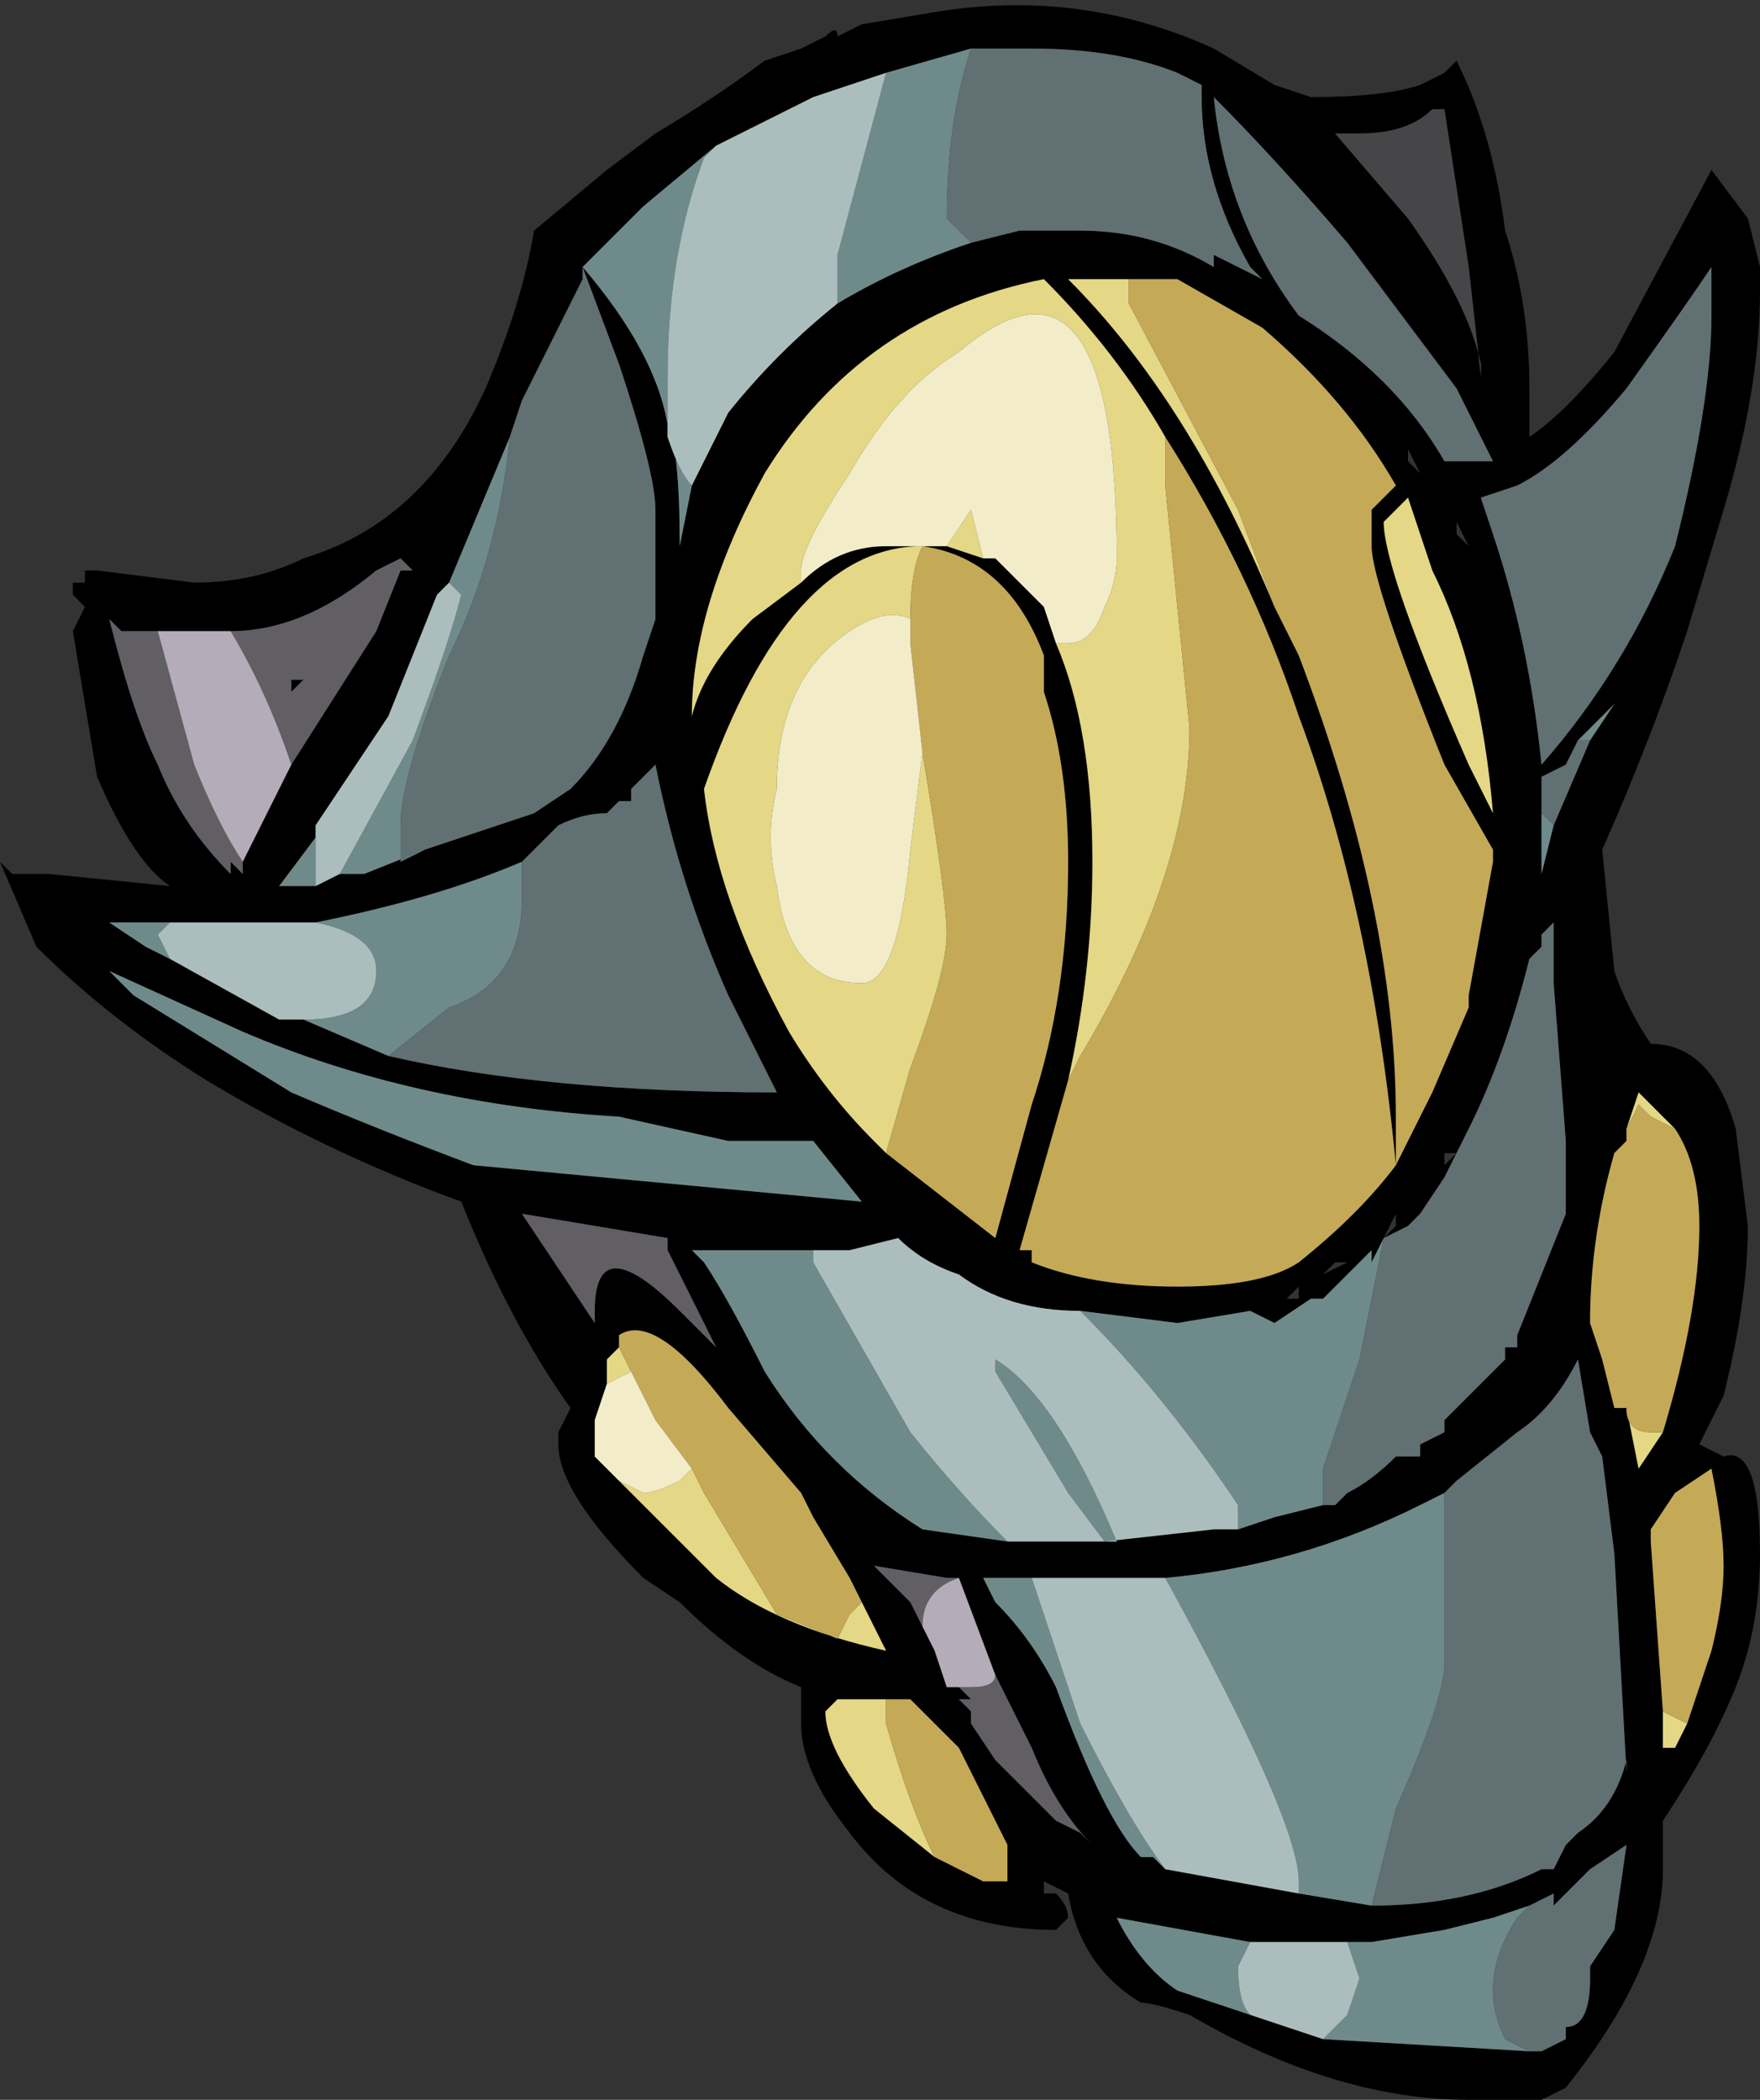 <?xml version="1.0" encoding="UTF-8" standalone="no"?>
<svg xmlns:ffdec="https://www.free-decompiler.com/flash" xmlns:xlink="http://www.w3.org/1999/xlink" ffdec:objectType="frame" height="60.55px" width="50.75px" xmlns="http://www.w3.org/2000/svg">
  <rect width="100%" height="100%" fill="#333333" stroke="none"/>
  <g transform="matrix(1.0, 0.0, 0.0, 1.0, 35.0, 60.9)">
    <use ffdec:characterId="228" height="8.65" transform="matrix(7.0, 0.0, 0.0, 7.0, -35.0, -60.9)" width="7.25" xlink:href="#shape0"/>
  </g>
  <defs>
    <g id="shape0" transform="matrix(1.0, 0.0, 0.0, 1.0, 5.0, 8.7)">
      <path d="M0.95 -8.4 L1.0 -8.45 Q1.15 -8.15 1.2 -7.75 1.3 -7.45 1.3 -7.1 L1.3 -6.9 Q1.45 -7.0 1.65 -7.25 L2.05 -8.0 2.2 -7.8 2.25 -7.6 2.25 -7.5 Q2.25 -7.1 2.1 -6.6 L1.95 -6.1 Q1.8 -5.65 1.6 -5.2 L1.65 -4.7 Q1.7 -4.55 1.8 -4.4 2.05 -4.4 2.15 -4.05 L2.2 -3.65 Q2.2 -3.35 2.1 -2.95 L2.0 -2.75 2.1 -2.7 Q2.25 -2.75 2.25 -2.3 2.25 -2.0 2.15 -1.75 2.05 -1.5 1.85 -1.2 L1.85 -1.0 Q1.85 -0.6 1.45 -0.1 L1.35 -0.05 1.05 -0.05 Q0.5 -0.05 -0.1 -0.4 -0.25 -0.45 -0.3 -0.45 -0.55 -0.6 -0.6 -0.9 L-0.7 -0.95 -0.7 -0.9 -0.65 -0.9 Q-0.6 -0.85 -0.6 -0.8 L-0.65 -0.75 Q-1.2 -0.75 -1.5 -1.15 -1.7 -1.4 -1.7 -1.6 L-1.7 -1.75 Q-1.95 -1.85 -2.2 -2.1 L-2.35 -2.2 Q-2.7 -2.55 -2.7 -2.75 L-2.7 -2.8 -2.65 -2.9 Q-2.9 -3.25 -3.1 -3.75 -3.65 -3.95 -4.15 -4.25 -4.55 -4.5 -4.85 -4.8 L-5.0 -5.15 -4.95 -5.1 -4.8 -5.1 -4.3 -5.05 Q-4.45 -5.15 -4.6 -5.5 -4.65 -5.8 -4.7 -6.1 L-4.65 -6.2 -4.7 -6.25 -4.7 -6.3 -4.65 -6.3 -4.65 -6.35 -4.6 -6.35 -4.2 -6.3 Q-3.95 -6.3 -3.75 -6.4 -3.25 -6.55 -3.0 -7.1 -2.85 -7.45 -2.8 -7.75 L-2.5 -8.0 -2.3 -8.15 Q-2.05 -8.3 -1.85 -8.45 L-1.7 -8.5 -1.6 -8.55 Q-1.55 -8.6 -1.55 -8.55 L-1.45 -8.6 -1.15 -8.65 Q-0.55 -8.75 0.0 -8.5 L0.25 -8.35 0.4 -8.3 Q0.7 -8.3 0.85 -8.35 L0.95 -8.4 M0.9 -8.25 Q0.8 -8.15 0.6 -8.15 L0.5 -8.15 0.8 -7.8 Q1.05 -7.45 1.1 -7.2 L1.1 -7.15 1.05 -7.6 0.95 -8.25 0.9 -8.25 M-1.0 -7.7 L-0.8 -7.75 -0.55 -7.75 Q-0.25 -7.75 0.0 -7.6 L0.0 -7.65 0.2 -7.55 0.15 -7.6 Q-0.05 -7.95 -0.05 -8.3 L-0.05 -8.35 -0.15 -8.4 Q-0.4 -8.5 -0.75 -8.5 L-1.0 -8.5 -1.35 -8.4 -1.65 -8.3 -2.05 -8.1 -2.35 -7.85 -2.6 -7.6 Q-2.3 -7.25 -2.25 -6.95 -2.2 -6.85 -2.2 -6.45 L-2.15 -6.7 -2.0 -7.0 Q-1.8 -7.25 -1.55 -7.45 -1.3 -7.6 -1.0 -7.7 M0.35 -7.4 Q0.75 -7.15 0.95 -6.8 L1.15 -6.8 1.0 -7.1 0.55 -7.7 Q0.25 -8.05 0.0 -8.3 0.05 -7.8 0.35 -7.4 M2.05 -7.6 Q1.95 -7.45 1.7 -7.1 1.45 -6.8 1.25 -6.7 L1.1 -6.65 1.15 -6.5 Q1.3 -6.05 1.35 -5.55 1.7 -5.95 1.9 -6.45 2.05 -7.05 2.05 -7.4 L2.05 -7.6 M1.55 -5.65 L1.65 -5.8 1.5 -5.65 1.45 -5.55 1.35 -5.5 1.35 -5.35 1.35 -5.1 1.4 -5.3 1.55 -5.65 M0.8 -6.8 L0.8 -6.85 0.85 -6.75 0.8 -6.8 M0.95 -6.65 L1.05 -6.45 1.0 -6.5 1.0 -6.55 0.95 -6.65 M0.8 -6.65 L0.7 -6.55 Q0.7 -6.35 1.05 -5.55 L1.15 -5.35 Q1.1 -5.95 0.9 -6.35 L0.8 -6.65 M0.25 -6.2 L0.35 -6.0 Q0.75 -4.95 0.75 -4.1 L0.75 -3.9 0.9 -4.2 1.05 -4.55 1.05 -4.6 1.15 -5.15 1.15 -5.2 0.95 -5.55 Q0.65 -6.3 0.65 -6.45 L0.65 -6.6 0.75 -6.7 Q0.55 -7.05 0.2 -7.35 L-0.15 -7.55 -0.35 -7.55 -0.6 -7.55 Q-0.1 -7.05 0.25 -6.2 M0.45 -2.5 L0.5 -2.5 0.55 -2.55 Q0.65 -2.6 0.75 -2.7 L0.85 -2.7 0.85 -2.75 0.95 -2.8 0.95 -2.85 1.2 -3.1 1.2 -3.15 1.25 -3.15 1.25 -3.2 1.45 -3.7 1.45 -4.0 1.4 -4.65 1.4 -4.9 1.35 -4.85 1.35 -4.8 1.3 -4.75 Q1.2 -4.35 1.05 -4.05 L0.95 -3.85 0.85 -3.7 0.8 -3.65 0.7 -3.6 0.65 -3.5 0.65 -3.55 0.45 -3.35 0.4 -3.35 0.25 -3.25 0.15 -3.3 -0.15 -3.25 -0.55 -3.3 Q-0.85 -3.3 -1.05 -3.45 -1.2 -3.5 -1.3 -3.6 L-1.5 -3.55 -2.15 -3.55 -2.1 -3.5 Q-2.0 -3.35 -1.85 -3.05 -1.6 -2.65 -1.2 -2.4 L-0.85 -2.35 -0.45 -2.35 0.0 -2.4 0.1 -2.4 0.25 -2.45 0.45 -2.5 M1.0 -3.95 L0.95 -3.95 0.95 -3.9 1.0 -3.95 M0.75 -3.7 L0.75 -3.65 0.7 -3.6 0.75 -3.7 M1.9 -4.05 L1.75 -4.2 1.7 -4.05 1.7 -4.0 1.65 -3.95 Q1.55 -3.6 1.55 -3.25 L1.6 -3.1 1.65 -2.9 1.7 -2.9 1.75 -2.65 1.85 -2.8 Q2.0 -3.3 2.0 -3.65 2.0 -3.9 1.9 -4.05 M-0.6 -4.25 Q-0.7 -3.9 -0.8 -3.55 L-0.75 -3.55 -0.75 -3.5 Q-0.5 -3.4 -0.15 -3.4 0.2 -3.4 0.35 -3.5 0.6 -3.7 0.75 -3.9 0.65 -4.95 0.35 -5.75 0.15 -6.35 -0.2 -6.9 -0.4 -7.25 -0.7 -7.55 -1.45 -7.4 -1.85 -6.75 -2.15 -6.2 -2.15 -5.75 -2.1 -5.95 -1.9 -6.15 L-1.7 -6.3 Q-1.55 -6.45 -1.35 -6.45 L-1.1 -6.45 -0.95 -6.4 -0.9 -6.4 -0.7 -6.2 -0.65 -6.05 Q-0.5 -5.7 -0.5 -5.15 -0.5 -4.7 -0.6 -4.25 M0.65 -0.85 Q1.05 -0.85 1.35 -1.0 L1.4 -1.0 1.45 -1.1 1.5 -1.15 Q1.65 -1.25 1.7 -1.45 L1.7 -1.4 1.65 -2.3 1.6 -2.7 1.55 -2.8 1.5 -3.1 Q1.4 -2.9 1.25 -2.8 L1.0 -2.6 0.95 -2.55 0.85 -2.5 Q0.35 -2.25 -0.2 -2.2 L-0.7 -2.2 -0.95 -2.2 -0.9 -2.1 Q-0.75 -1.95 -0.65 -1.75 -0.45 -1.2 -0.3 -1.05 L-0.25 -1.05 -0.2 -1.0 0.35 -0.9 0.65 -0.85 M1.95 -1.6 L2.05 -1.9 Q2.1 -2.1 2.1 -2.25 2.1 -2.4 2.05 -2.65 L1.9 -2.55 1.8 -2.4 1.8 -2.35 1.85 -1.65 1.85 -1.5 1.9 -1.5 1.95 -1.6 M0.5 -3.5 L0.45 -3.45 0.55 -3.5 0.5 -3.5 M0.3 -3.35 L0.35 -3.35 0.35 -3.4 0.3 -3.35 M0.45 -0.3 L1.3 -0.25 1.35 -0.25 1.45 -0.3 1.45 -0.35 Q1.55 -0.35 1.55 -0.55 L1.55 -0.6 1.65 -0.75 1.7 -1.1 1.55 -1.0 1.4 -0.85 1.4 -0.9 1.3 -0.85 1.15 -0.8 0.95 -0.75 0.65 -0.7 0.55 -0.7 0.15 -0.7 -0.4 -0.8 Q-0.3 -0.6 -0.15 -0.5 0.0 -0.45 0.15 -0.4 L0.45 -0.3 M-3.25 -5.2 L-2.8 -5.35 -2.65 -5.45 Q-2.45 -5.65 -2.35 -6.0 L-2.3 -6.15 -2.3 -6.6 Q-2.3 -6.75 -2.45 -7.2 L-2.6 -7.6 -2.6 -7.55 -2.85 -7.05 -2.9 -6.9 -3.15 -6.3 -3.2 -6.25 -3.4 -5.75 -3.7 -5.3 -3.7 -5.25 -3.85 -5.05 -3.7 -5.05 -3.6 -5.1 -3.5 -5.1 -3.25 -5.2 M-0.9 -7.65 L-0.9 -7.65 M-0.65 -7.7 L-0.65 -7.7 M-1.2 -6.45 Q-1.75 -6.45 -2.1 -5.45 -2.05 -5.0 -1.75 -4.45 -1.6 -4.2 -1.4 -4.0 L-1.35 -3.95 -0.9 -3.6 -0.75 -4.15 Q-0.6 -4.6 -0.6 -5.15 -0.6 -5.55 -0.7 -5.85 L-0.7 -6.0 Q-0.85 -6.4 -1.2 -6.45 M-3.4 -4.35 Q-2.75 -4.2 -1.8 -4.2 L-2.0 -4.6 Q-2.2 -5.05 -2.3 -5.55 L-2.4 -5.45 -2.4 -5.4 -2.45 -5.4 -2.5 -5.35 Q-2.6 -5.35 -2.7 -5.3 L-2.85 -5.15 Q-3.2 -5.0 -3.7 -4.9 L-4.3 -4.9 -4.55 -4.9 -4.4 -4.8 -4.3 -4.75 -3.85 -4.5 -3.75 -4.5 -3.4 -4.35 M-2.85 -3.7 L-2.55 -3.25 -2.55 -3.3 Q-2.55 -3.65 -2.2 -3.3 L-2.05 -3.15 -2.25 -3.55 -2.25 -3.6 -2.85 -3.7 M-1.65 -4.0 L-2.0 -4.0 -2.45 -4.1 Q-3.3 -4.15 -4.0 -4.45 L-4.55 -4.7 -4.45 -4.6 -3.8 -4.2 Q-3.45 -4.05 -3.05 -3.9 L-1.45 -3.75 -1.65 -4.0 M-3.8 -5.55 L-3.45 -6.1 -3.35 -6.35 -3.3 -6.35 -3.35 -6.4 -3.45 -6.35 Q-3.75 -6.1 -4.05 -6.1 L-4.35 -6.1 -4.5 -6.1 -4.55 -6.15 Q-4.45 -5.75 -4.35 -5.55 -4.25 -5.3 -4.05 -5.1 L-4.05 -5.15 -4.0 -5.1 -4.0 -5.15 -3.8 -5.55 M-3.8 -5.85 L-3.8 -5.9 -3.75 -5.9 -3.8 -5.85 M-1.05 -2.2 L-1.1 -2.2 -1.4 -2.25 -1.25 -2.1 -1.2 -2.0 -1.15 -1.9 -1.1 -1.75 -1.05 -1.75 -1.0 -1.7 -1.05 -1.7 -1.0 -1.65 -1.0 -1.6 -0.9 -1.45 -0.65 -1.2 -0.55 -1.15 -0.5 -1.1 Q-0.65 -1.25 -0.75 -1.5 L-0.9 -1.8 -1.05 -2.2 M-2.45 -2.6 L-2.05 -2.2 Q-1.8 -2.0 -1.35 -1.9 L-1.5 -2.2 -1.65 -2.45 -1.7 -2.55 -2.0 -2.9 Q-2.3 -3.3 -2.45 -3.2 L-2.45 -3.15 -2.5 -3.1 -2.5 -3.0 -2.55 -2.85 -2.55 -2.7 -2.45 -2.6 M-1.35 -1.7 L-1.55 -1.7 -1.6 -1.65 Q-1.6 -1.5 -1.4 -1.25 L-1.15 -1.05 -0.95 -0.95 -0.85 -0.95 -0.85 -1.1 -1.05 -1.5 -1.25 -1.7 -1.35 -1.7" fill="#000000" fill-rule="evenodd" stroke="none"/>
      <path d="M-1.0 -8.5 Q-1.1 -8.2 -1.1 -7.8 L-1.0 -7.7 Q-1.3 -7.6 -1.55 -7.45 L-1.55 -7.65 -1.35 -8.4 -1.0 -8.5 M-2.15 -6.7 L-2.2 -6.45 Q-2.2 -6.85 -2.25 -6.95 -2.3 -7.25 -2.6 -7.6 L-2.35 -7.85 -2.05 -8.1 -2.1 -8.05 Q-2.25 -7.65 -2.25 -7.15 -2.25 -7.0 -2.25 -6.9 -2.2 -6.75 -2.15 -6.7 M1.55 -5.65 L1.5 -5.65 1.65 -5.8 1.55 -5.65 M1.35 -5.35 L1.4 -5.3 1.35 -5.1 1.35 -5.35 M0.7 -3.6 L0.6 -3.1 0.45 -2.65 0.45 -2.5 0.25 -2.45 0.1 -2.4 0.1 -2.5 Q-0.2 -2.95 -0.55 -3.3 L-0.15 -3.25 0.15 -3.3 0.25 -3.25 0.4 -3.35 0.45 -3.35 0.65 -3.55 0.65 -3.5 0.7 -3.6 M-0.85 -2.35 L-1.2 -2.4 Q-1.6 -2.65 -1.85 -3.05 -2.0 -3.35 -2.1 -3.5 L-2.15 -3.55 -1.5 -3.55 -1.65 -3.55 -1.65 -3.5 Q-1.45 -3.15 -1.25 -2.8 -1.05 -2.55 -0.85 -2.35 M0.95 -2.55 L0.95 -1.85 Q0.95 -1.7 0.75 -1.25 L0.65 -0.85 0.35 -0.9 0.35 -0.95 Q0.35 -1.2 -0.2 -2.2 0.35 -2.25 0.85 -2.5 L0.95 -2.55 M-0.2 -1.0 L-0.25 -1.05 -0.3 -1.05 Q-0.45 -1.2 -0.65 -1.75 -0.75 -1.95 -0.9 -2.1 L-0.95 -2.2 -0.7 -2.2 -0.75 -2.2 -0.55 -1.6 Q-0.35 -1.2 -0.2 -1.0 M0.45 -0.3 L0.55 -0.4 0.6 -0.55 0.55 -0.7 0.65 -0.7 0.95 -0.75 1.15 -0.8 1.3 -0.85 1.25 -0.8 Q1.15 -0.65 1.15 -0.5 1.15 -0.4 1.2 -0.3 L1.3 -0.25 0.45 -0.3 M0.15 -0.7 L0.1 -0.6 Q0.1 -0.45 0.15 -0.4 0.0 -0.45 -0.15 -0.5 -0.3 -0.6 -0.4 -0.8 L0.15 -0.7 M-2.9 -6.9 Q-2.95 -6.4 -3.15 -6.0 -3.35 -5.5 -3.35 -5.3 L-3.35 -5.15 -3.25 -5.2 -3.5 -5.1 -3.6 -5.1 -3.3 -5.65 Q-3.15 -6.05 -3.1 -6.25 L-3.15 -6.3 -2.9 -6.9 M-3.7 -5.05 L-3.85 -5.05 -3.7 -5.25 -3.7 -5.05 M-3.4 -4.35 L-3.75 -4.5 Q-3.45 -4.5 -3.45 -4.7 -3.45 -4.85 -3.7 -4.9 -3.2 -5.0 -2.85 -5.15 L-2.85 -5.0 Q-2.85 -4.65 -3.15 -4.55 L-3.4 -4.35 M-4.3 -4.75 L-4.4 -4.8 -4.55 -4.9 -4.3 -4.9 -4.35 -4.85 -4.3 -4.75 M-1.65 -4.0 L-1.45 -3.75 -3.05 -3.9 Q-3.45 -4.05 -3.8 -4.2 L-4.45 -4.6 -4.55 -4.7 -4.0 -4.45 Q-3.3 -4.15 -2.45 -4.1 L-2.0 -4.0 -1.65 -4.0 M-0.45 -2.35 L-0.6 -2.55 -0.9 -3.05 -0.9 -3.1 Q-0.65 -2.95 -0.4 -2.35 L-0.45 -2.35" fill="#6f8a8a" fill-rule="evenodd" stroke="none"/>
      <path d="M-2.85 -3.7 L-2.25 -3.6 -2.25 -3.55 -2.05 -3.15 -2.2 -3.3 Q-2.55 -3.65 -2.55 -3.3 L-2.55 -3.25 -2.85 -3.7 M-4.05 -6.1 Q-3.75 -6.1 -3.45 -6.35 L-3.35 -6.4 -3.3 -6.35 -3.35 -6.35 -3.45 -6.1 -3.8 -5.55 Q-3.9 -5.85 -4.05 -6.1 M-4.0 -5.15 L-4.0 -5.1 -4.05 -5.15 -4.05 -5.1 Q-4.25 -5.3 -4.35 -5.55 -4.45 -5.75 -4.55 -6.15 L-4.5 -6.1 -4.35 -6.1 -4.2 -5.55 Q-4.1 -5.3 -4.0 -5.15 M-3.8 -5.85 L-3.75 -5.9 -3.8 -5.9 -3.8 -5.85 M-1.2 -2.0 L-1.25 -2.1 -1.4 -2.25 -1.1 -2.2 -1.05 -2.2 Q-1.2 -2.15 -1.2 -2.0 M-0.9 -1.8 L-0.75 -1.5 Q-0.65 -1.25 -0.5 -1.1 L-0.55 -1.15 -0.65 -1.2 -0.9 -1.45 -1.0 -1.6 -1.0 -1.65 -1.05 -1.7 -1.0 -1.7 -1.05 -1.75 -1.1 -1.75 -1.0 -1.75 Q-0.9 -1.75 -0.9 -1.8" fill="#615f63" fill-rule="evenodd" stroke="none"/>
      <path d="M0.8 -6.65 L0.9 -6.35 Q1.1 -5.95 1.15 -5.35 L1.05 -5.55 Q0.7 -6.35 0.7 -6.55 L0.8 -6.65 M-0.35 -7.55 L-0.35 -7.45 0.1 -6.6 0.25 -6.2 Q-0.1 -7.05 -0.6 -7.55 L-0.35 -7.55 M1.9 -4.05 L1.8 -4.1 1.75 -4.15 1.7 -4.05 1.75 -4.2 1.9 -4.05 M1.55 -3.25 L1.6 -3.1 1.55 -3.25 M1.7 -2.9 Q1.7 -2.8 1.8 -2.8 L1.85 -2.8 1.75 -2.65 1.7 -2.9 M-0.2 -6.9 L-0.2 -6.7 -0.1 -5.7 Q-0.1 -5.1 -0.55 -4.35 L-0.6 -4.25 Q-0.5 -4.7 -0.5 -5.15 -0.5 -5.7 -0.65 -6.05 L-0.6 -6.05 Q-0.5 -6.05 -0.45 -6.2 -0.4 -6.3 -0.4 -6.4 -0.4 -7.8 -1.05 -7.25 -1.3 -7.1 -1.5 -6.75 -1.7 -6.45 -1.7 -6.35 L-1.7 -6.3 -1.9 -6.15 Q-2.1 -5.95 -2.15 -5.75 -2.15 -6.2 -1.85 -6.75 -1.45 -7.4 -0.7 -7.55 -0.4 -7.25 -0.2 -6.9 M-0.95 -6.4 L-1.1 -6.45 -1.0 -6.6 -0.95 -6.4 M1.85 -1.65 L1.95 -1.6 1.9 -1.5 1.85 -1.5 1.85 -1.65 M-1.35 -3.95 L-1.4 -4.0 Q-1.6 -4.2 -1.75 -4.45 -2.05 -5.0 -2.1 -5.45 -1.75 -6.45 -1.2 -6.45 -1.25 -6.35 -1.25 -6.15 L-1.25 -6.05 -1.25 -6.15 Q-1.35 -6.2 -1.5 -6.1 -1.8 -5.9 -1.8 -5.45 -1.85 -5.25 -1.8 -5.05 -1.75 -4.65 -1.45 -4.65 -1.3 -4.65 -1.25 -5.2 L-1.2 -5.6 Q-1.1 -5.0 -1.1 -4.85 -1.1 -4.7 -1.25 -4.3 L-1.35 -3.95 M-1.5 -2.2 L-1.35 -1.9 Q-1.8 -2.0 -2.05 -2.2 L-2.45 -2.6 -2.35 -2.55 Q-2.3 -2.55 -2.2 -2.6 L-2.15 -2.65 -2.1 -2.55 -1.8 -2.05 -1.55 -1.95 -1.5 -2.05 -1.45 -2.1 -1.5 -2.2 M-2.5 -3.0 L-2.5 -3.1 -2.45 -3.15 -2.35 -2.95 -2.4 -3.05 -2.5 -3.0 M-1.15 -1.05 L-1.4 -1.25 Q-1.6 -1.5 -1.6 -1.65 L-1.55 -1.7 -1.35 -1.7 -1.35 -1.6 Q-1.25 -1.25 -1.15 -1.05 M-0.85 -0.95 L-0.95 -0.95 -0.85 -0.95" fill="#e4d785" fill-rule="evenodd" stroke="none"/>
      <path d="M-1.0 -8.5 L-0.75 -8.5 Q-0.4 -8.5 -0.15 -8.4 L-0.05 -8.35 -0.05 -8.3 Q-0.05 -7.95 0.15 -7.6 L0.2 -7.55 0.0 -7.65 0.0 -7.6 Q-0.25 -7.75 -0.55 -7.75 L-0.8 -7.75 -1.0 -7.7 -1.1 -7.8 Q-1.1 -8.2 -1.0 -8.5 M2.05 -7.6 L2.05 -7.4 Q2.05 -7.05 1.9 -6.45 1.7 -5.95 1.35 -5.55 1.3 -6.05 1.15 -6.5 L1.1 -6.65 1.25 -6.7 Q1.45 -6.8 1.7 -7.1 1.95 -7.45 2.05 -7.6 M0.35 -7.4 Q0.05 -7.8 0.0 -8.3 0.25 -8.05 0.55 -7.7 L1.0 -7.1 1.15 -6.8 0.95 -6.8 Q0.75 -7.15 0.35 -7.4 M1.5 -5.65 L1.55 -5.65 1.4 -5.3 1.35 -5.35 1.35 -5.5 1.45 -5.55 1.5 -5.65 M0.7 -3.6 L0.8 -3.65 0.85 -3.7 0.95 -3.85 1.05 -4.05 Q1.2 -4.35 1.3 -4.75 L1.35 -4.8 1.35 -4.85 1.4 -4.9 1.4 -4.65 1.45 -4.0 1.45 -3.7 1.25 -3.2 1.25 -3.15 1.2 -3.15 1.2 -3.1 0.95 -2.85 0.95 -2.8 0.85 -2.75 0.85 -2.7 0.75 -2.7 Q0.65 -2.6 0.55 -2.55 L0.5 -2.5 0.45 -2.5 0.45 -2.65 0.6 -3.1 0.7 -3.6 M0.95 -2.55 L1.0 -2.6 1.25 -2.8 Q1.4 -2.9 1.5 -3.1 L1.55 -2.8 1.6 -2.7 1.65 -2.3 1.7 -1.4 1.7 -1.45 Q1.65 -1.25 1.5 -1.15 L1.45 -1.1 1.4 -1.0 1.35 -1.0 Q1.05 -0.85 0.65 -0.85 L0.75 -1.25 Q0.95 -1.7 0.95 -1.85 L0.95 -2.55 M1.3 -0.25 L1.2 -0.3 Q1.15 -0.4 1.15 -0.5 1.15 -0.65 1.25 -0.8 L1.3 -0.85 1.4 -0.9 1.4 -0.85 1.55 -1.0 1.7 -1.1 1.65 -0.75 1.55 -0.6 1.55 -0.55 Q1.55 -0.35 1.45 -0.35 L1.45 -0.3 1.35 -0.25 1.3 -0.25 M-2.9 -6.9 L-2.85 -7.05 -2.6 -7.55 -2.6 -7.6 -2.45 -7.2 Q-2.3 -6.75 -2.3 -6.6 L-2.3 -6.15 -2.35 -6.0 Q-2.45 -5.65 -2.65 -5.45 L-2.8 -5.35 -3.25 -5.2 -3.35 -5.15 -3.35 -5.3 Q-3.35 -5.5 -3.15 -6.0 -2.95 -6.4 -2.9 -6.9 M-2.85 -5.15 L-2.7 -5.3 Q-2.6 -5.35 -2.5 -5.35 L-2.45 -5.4 -2.4 -5.4 -2.4 -5.45 -2.3 -5.55 Q-2.2 -5.05 -2.0 -4.6 L-1.8 -4.2 Q-2.75 -4.2 -3.4 -4.35 L-3.15 -4.55 Q-2.85 -4.65 -2.85 -5.0 L-2.85 -5.15" fill="#617072" fill-rule="evenodd" stroke="none"/>
      <path d="M-1.55 -7.45 Q-1.8 -7.25 -2.0 -7.0 L-2.15 -6.7 Q-2.2 -6.75 -2.25 -6.9 -2.25 -7.0 -2.25 -7.15 -2.25 -7.65 -2.1 -8.05 L-2.05 -8.1 -1.65 -8.3 -1.35 -8.4 -1.55 -7.65 -1.55 -7.45 M0.1 -2.4 L0.0 -2.4 -0.45 -2.35 -0.85 -2.35 Q-1.05 -2.55 -1.25 -2.8 -1.45 -3.15 -1.65 -3.5 L-1.65 -3.55 -1.5 -3.55 -1.3 -3.6 Q-1.2 -3.5 -1.05 -3.45 -0.85 -3.3 -0.55 -3.3 -0.2 -2.95 0.1 -2.5 L0.1 -2.4 M0.35 -0.9 L-0.2 -1.0 Q-0.35 -1.2 -0.55 -1.6 L-0.75 -2.2 -0.7 -2.2 -0.2 -2.2 Q0.35 -1.2 0.35 -0.95 L0.35 -0.9 M0.55 -0.7 L0.6 -0.55 0.55 -0.4 0.45 -0.3 0.15 -0.4 Q0.1 -0.45 0.1 -0.6 L0.15 -0.7 0.55 -0.7 M-3.6 -5.1 L-3.7 -5.05 -3.7 -5.25 -3.7 -5.3 -3.4 -5.75 -3.2 -6.25 -3.15 -6.3 -3.1 -6.25 Q-3.15 -6.05 -3.3 -5.65 L-3.6 -5.1 M-3.75 -4.5 L-3.85 -4.5 -4.3 -4.75 -4.35 -4.85 -4.3 -4.9 -3.7 -4.9 Q-3.45 -4.85 -3.45 -4.7 -3.45 -4.5 -3.75 -4.5 M-0.45 -2.35 L-0.4 -2.35 Q-0.65 -2.95 -0.9 -3.1 L-0.9 -3.05 -0.6 -2.55 -0.45 -2.35" fill="#acbdbd" fill-rule="evenodd" stroke="none"/>
      <path d="M0.25 -6.2 L0.1 -6.6 -0.35 -7.45 -0.35 -7.55 -0.15 -7.55 0.2 -7.35 Q0.55 -7.05 0.75 -6.7 L0.65 -6.6 0.65 -6.45 Q0.65 -6.3 0.95 -5.55 L1.15 -5.2 1.15 -5.15 1.05 -4.6 1.05 -4.55 0.9 -4.2 0.75 -3.9 0.75 -4.1 Q0.75 -4.95 0.35 -6.0 L0.25 -6.2 M1.7 -4.05 L1.75 -4.15 1.8 -4.1 1.9 -4.05 Q2.0 -3.9 2.0 -3.65 2.0 -3.3 1.85 -2.8 L1.8 -2.8 Q1.7 -2.8 1.7 -2.9 L1.65 -2.9 1.6 -3.1 1.55 -3.25 Q1.55 -3.6 1.65 -3.95 L1.7 -4.0 1.7 -4.05 M-0.2 -6.9 Q0.15 -6.35 0.35 -5.75 0.65 -4.95 0.75 -3.9 0.6 -3.7 0.35 -3.5 0.2 -3.4 -0.15 -3.4 -0.5 -3.4 -0.75 -3.5 L-0.75 -3.55 -0.8 -3.55 Q-0.7 -3.9 -0.6 -4.25 L-0.55 -4.35 Q-0.1 -5.1 -0.1 -5.7 L-0.2 -6.7 -0.2 -6.9 M1.85 -1.65 L1.8 -2.35 1.8 -2.4 1.9 -2.55 2.05 -2.65 Q2.1 -2.4 2.1 -2.25 2.1 -2.1 2.05 -1.9 L1.95 -1.6 1.85 -1.65 M-1.35 -3.95 L-1.25 -4.3 Q-1.1 -4.7 -1.1 -4.85 -1.1 -5.0 -1.2 -5.6 L-1.25 -6.05 -1.25 -6.15 Q-1.25 -6.35 -1.2 -6.45 -0.85 -6.4 -0.7 -6.0 L-0.7 -5.85 Q-0.6 -5.55 -0.6 -5.15 -0.6 -4.6 -0.75 -4.15 L-0.9 -3.6 -1.35 -3.95 M-1.5 -2.2 L-1.45 -2.1 -1.5 -2.05 -1.55 -1.95 -1.8 -2.05 -2.1 -2.55 -2.15 -2.65 -2.3 -2.85 -2.35 -2.95 -2.45 -3.15 -2.45 -3.2 Q-2.3 -3.3 -2.0 -2.9 L-1.7 -2.55 -1.65 -2.45 -1.5 -2.2 M-1.15 -1.05 Q-1.25 -1.25 -1.35 -1.6 L-1.35 -1.7 -1.25 -1.7 -1.05 -1.5 -0.85 -1.1 -0.85 -0.95 -0.95 -0.95 -1.15 -1.05" fill="#c4a957" fill-rule="evenodd" stroke="none"/>
      <path d="M-0.65 -6.05 L-0.7 -6.2 -0.9 -6.4 -0.95 -6.4 -1.0 -6.6 -1.1 -6.45 -1.35 -6.45 Q-1.55 -6.45 -1.7 -6.3 L-1.7 -6.35 Q-1.7 -6.45 -1.5 -6.75 -1.3 -7.1 -1.05 -7.25 -0.4 -7.8 -0.4 -6.4 -0.4 -6.3 -0.45 -6.2 -0.5 -6.05 -0.6 -6.05 L-0.65 -6.05 M-1.2 -5.6 L-1.25 -5.2 Q-1.3 -4.65 -1.45 -4.65 -1.75 -4.65 -1.8 -5.05 -1.85 -5.25 -1.8 -5.45 -1.8 -5.9 -1.5 -6.1 -1.35 -6.2 -1.25 -6.15 L-1.25 -6.05 -1.2 -5.6 M-2.15 -2.65 L-2.2 -2.6 Q-2.3 -2.55 -2.35 -2.55 L-2.45 -2.6 -2.55 -2.7 -2.55 -2.85 -2.5 -3.0 -2.4 -3.05 -2.35 -2.95 -2.3 -2.85 -2.15 -2.65" fill="#f2edc8" fill-rule="evenodd" stroke="none"/>
      <path d="M0.9 -8.25 L0.95 -8.25 1.05 -7.6 1.1 -7.15 1.1 -7.2 Q1.05 -7.45 0.8 -7.8 L0.5 -8.15 0.6 -8.15 Q0.8 -8.15 0.9 -8.25" fill="#464547" fill-rule="evenodd" stroke="none"/>
      <path d="M-4.05 -6.1 Q-3.9 -5.85 -3.8 -5.55 L-4.0 -5.15 Q-4.1 -5.3 -4.2 -5.55 L-4.35 -6.1 -4.05 -6.1 M-1.2 -2.0 Q-1.2 -2.15 -1.05 -2.2 L-0.9 -1.8 Q-0.9 -1.75 -1.0 -1.75 L-1.1 -1.75 -1.15 -1.9 -1.2 -2.0" fill="#b4acb9" fill-rule="evenodd" stroke="none"/>
    </g>
  </defs>
</svg>
